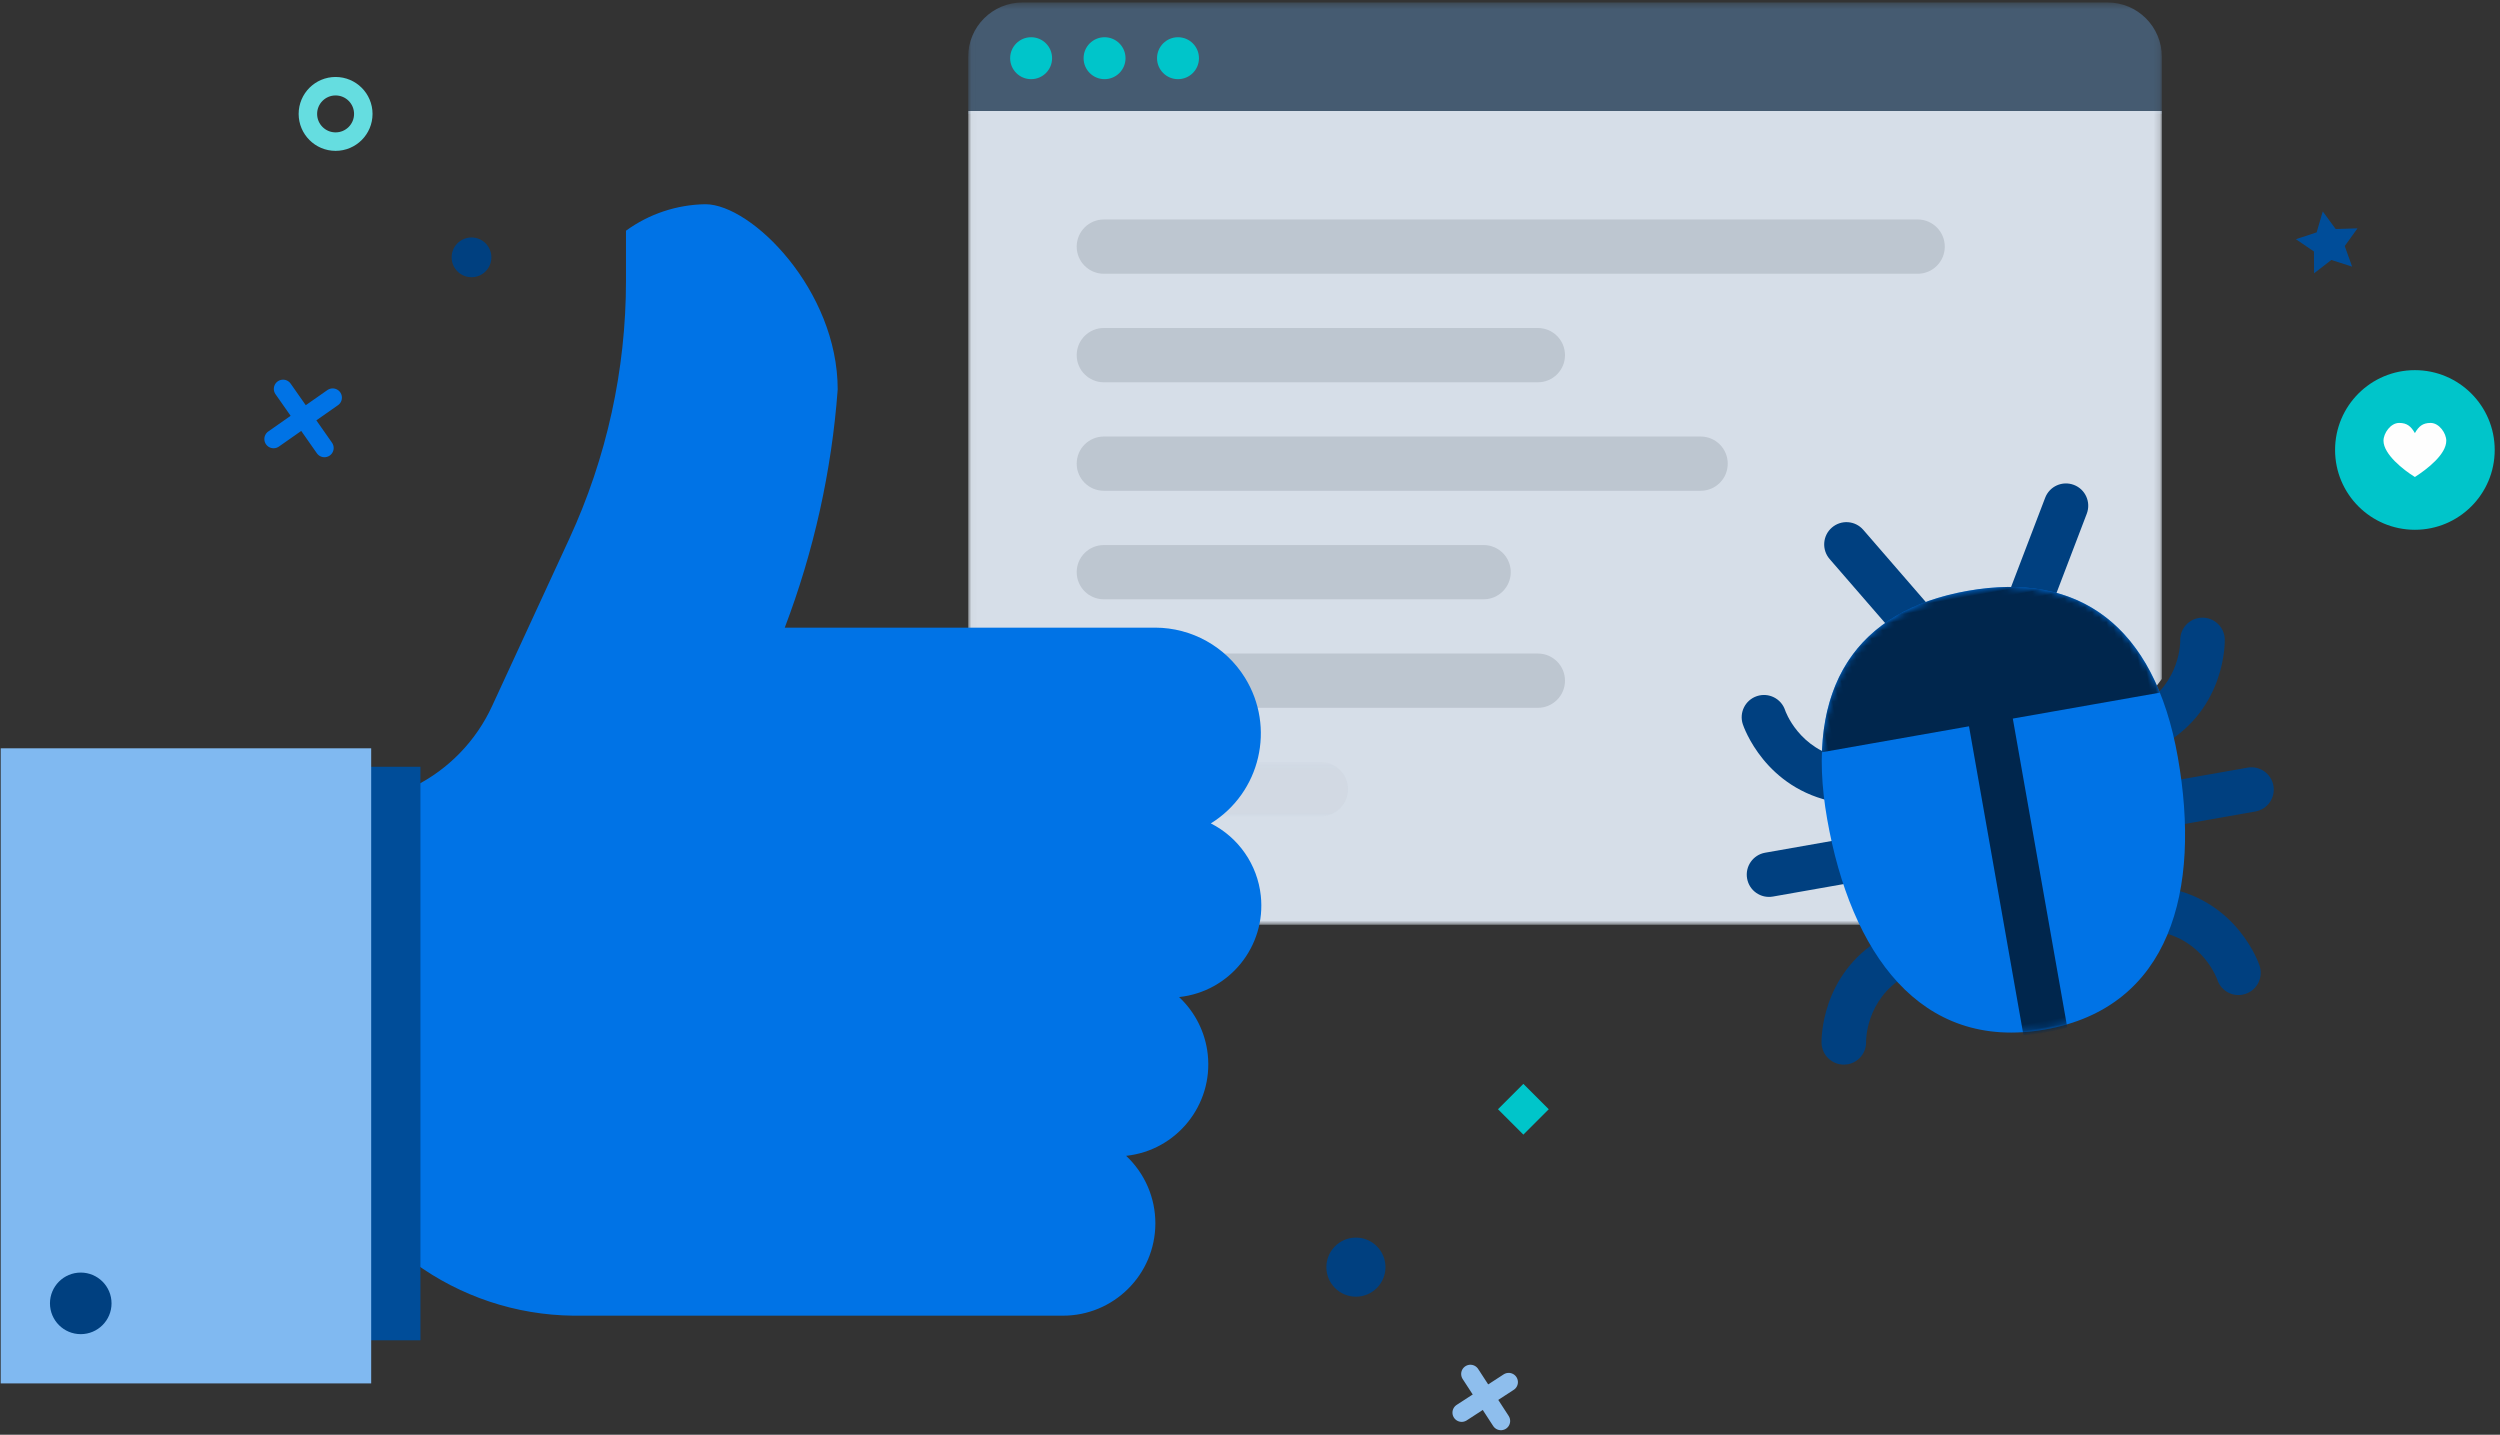 <?xml version="1.0" encoding="UTF-8" standalone="no"?>
<svg
   width="406px"
   height="233px"
   viewBox="0 0 406 233"
   version="1.1"
   id="svg6"
   sodipodi:docname="bug.svg"
   inkscape:version="1.3.2 (091e20e, 2023-11-25)"
   xmlns:inkscape="http://www.inkscape.org/namespaces/inkscape"
   xmlns:sodipodi="http://sodipodi.sourceforge.net/DTD/sodipodi-0.dtd"
   xmlns:xlink="http://www.w3.org/1999/xlink"
   xmlns="http://www.w3.org/2000/svg"
   xmlns:svg="http://www.w3.org/2000/svg">
  <rect x="0" y="0" width="406" height="233" fill="#333333" stroke="none"/>
  <sodipodi:namedview
     id="namedview6"
     pagecolor="#ffffff"
     bordercolor="#000000"
     borderopacity="0.25"
     inkscape:showpageshadow="2"
     inkscape:pageopacity="0.0"
     inkscape:pagecheckerboard="0"
     inkscape:deskcolor="#d1d1d1"
     inkscape:zoom="2.103572"
     inkscape:cx="202.51268"
     inkscape:cy="116.46856"
     inkscape:window-width="1440"
     inkscape:window-height="847"
     inkscape:window-x="0"
     inkscape:window-y="25"
     inkscape:window-maximized="1"
     inkscape:current-layer="svg6" />
  <!-- Generator: Sketch 50 (54983) - http://www.bohemiancoding.com/sketch -->
  <title
     id="title1">Group 35</title>
  <desc
     id="desc1">Created with Sketch.</desc>
  <defs
     id="defs1">
    <polygon
       id="path-1"
       points="0.025 0.402 193.85 0.402 193.85 150.191 0.025 150.191" />
    <polygon
       id="path-3"
       points="0.264 0.17 194.107 0.17 194.107 8.979 0.264 8.979" />
    <path
       d="M58.14,33.124 C58.14,55.099 49.876,72.91 29.225,72.91 C8.575,72.91 0.311,55.099 0.311,33.124 C0.311,11.155 11.065,0.576 29.225,0.576 C47.386,0.575 58.14,11.155 58.14,33.124"
       id="path-5" />
  </defs>
  <g
     id="Page-1"
     stroke="none"
     stroke-width="1"
     fill="none"
     fill-rule="evenodd">
    <g
       id="Group-35"
       transform="translate(-1, 0)">
      <g
         id="Group-34"
         transform="translate(0.093, 0)">
        <g
           id="Group"
           transform="translate(158.139, 0)">
          <g
             id="Group-4">
            <mask
               id="mask-2"
               fill="white">
              <use
                 xlink:href="#path-1"
                 id="use1" />
            </mask>
            <g
               id="Clip-2" />
            <path
               d="M193.85,18.5 L193.85,9.217 C193.85,4.345 189.9,0.402 185.035,0.402 L8.815,0.402 C3.949,0.402 0,4.345 0,9.217 L0,18.5 L193.85,18.5 Z"
               id="Fill-1"
               fill="#455B71"
               mask="url(#mask-2)" />
            <polyline
               id="Fill-3"
               fill="#D6DEE8"
               mask="url(#mask-2)"
               points="163.635 150.191 0 150.191 0 18.026 193.85 18.026 193.85 110.264 163.635 150.191" />
          </g>
          <path
             d="M13.626,9.453 C13.626,11.334 12.104,12.856 10.218,12.856 C8.342,12.856 6.816,11.334 6.816,9.453 C6.816,7.572 8.342,6.046 10.218,6.046 C12.104,6.046 13.626,7.573 13.626,9.453"
             id="Fill-5"
             fill="#00C5CA" />
          <path
             d="M25.553,9.453 C25.553,11.334 24.031,12.856 22.145,12.856 C20.27,12.856 18.743,11.334 18.743,9.453 C18.743,7.572 20.27,6.046 22.145,6.046 C24.031,6.046 25.553,7.573 25.553,9.453"
             id="Fill-5-Copy"
             fill="#00C5CA" />
          <path
             d="M37.48,9.453 C37.48,11.334 35.958,12.856 34.073,12.856 C32.197,12.856 30.67,11.334 30.67,9.453 C30.67,7.572 32.197,6.046 34.073,6.046 C35.958,6.046 37.48,7.573 37.48,9.453"
             id="Fill-5-Copy-2"
             fill="#00C5CA" />
          <path
             d="M154.2,35.644 L22.032,35.644 C19.599,35.644 17.624,37.618 17.624,40.051 C17.624,42.484 19.599,44.459 22.032,44.459 L154.2,44.459 C156.627,44.459 158.601,42.484 158.601,40.051 C158.601,37.618 156.627,35.644 154.2,35.644"
             id="Fill-8"
             fill="#5A6772"
             opacity="0.2" />
          <path
             d="M22.032,62.083 L92.516,62.083 C94.955,62.083 96.923,60.109 96.923,57.675 C96.923,55.242 94.955,53.268 92.516,53.268 L22.032,53.268 C19.599,53.268 17.624,55.242 17.624,57.675 C17.624,60.109 19.599,62.083 22.032,62.083"
             id="Fill-9"
             fill="#5A6772"
             opacity="0.2" />
          <path
             d="M118.952,70.892 L22.032,70.892 C19.599,70.892 17.624,72.867 17.624,75.3 C17.624,77.733 19.599,79.701 22.032,79.701 L118.952,79.701 C121.391,79.701 123.353,77.733 123.353,75.3 C123.353,72.867 121.391,70.892 118.952,70.892"
             id="Fill-10"
             fill="#5A6772"
             opacity="0.2" />
          <path
             d="M22.032,97.326 L83.707,97.326 C86.14,97.326 88.114,95.351 88.114,92.918 C88.114,90.485 86.14,88.517 83.707,88.517 L22.032,88.517 C19.599,88.517 17.624,90.485 17.624,92.918 C17.624,95.35 19.599,97.326 22.032,97.326"
             id="Fill-11"
             fill="#5A6772"
             opacity="0.2" />
          <path
             d="M92.516,106.134 L22.032,106.134 C19.599,106.134 17.624,108.108 17.624,110.542 C17.624,112.975 19.599,114.949 22.032,114.949 L92.516,114.949 C94.955,114.949 96.923,112.975 96.923,110.542 C96.923,108.108 94.955,106.134 92.516,106.134"
             id="Fill-14"
             fill="#5A6772"
             opacity="0.2" />
          <g
             id="Group-18"
             transform="translate(17.36, 123.588)">
            <mask
               id="mask-4"
               fill="white">
              <use
                 xlink:href="#path-3"
                 id="use2" />
            </mask>
            <g
               id="Clip-16" />
            <path
               d="M39.914,0.17 L4.672,0.17 C2.239,0.17 0.264,2.144 0.264,4.578 C0.264,7.011 2.239,8.979 4.672,8.979 L39.914,8.979 C42.347,8.979 44.321,7.01 44.321,4.578 C44.321,2.144 42.347,0.17 39.914,0.17"
               id="Fill-15"
               fill="#5A6772"
               opacity="0.2"
               mask="url(#mask-4)" />
          </g>
          <g
             id="Group-28"
             transform="translate(167.353, 124.484) rotate(-10) translate(-167.353, -124.484) translate(123.353, 80.984)">
            <path
               d="M18.192,44.823 C19.654,44.823 21.031,43.927 21.583,42.476 C22.282,40.606 21.328,38.519 19.463,37.819 C12.502,35.208 11.432,28.537 11.432,28.469 C11.135,26.493 9.302,25.131 7.321,25.422 C5.343,25.714 3.981,27.552 4.272,29.528 C4.336,29.973 6.01,40.5 16.92,44.59 C17.345,44.749 17.768,44.823 18.192,44.823"
               id="Fill-12"
               fill="#004080" />
            <path
               d="M76.53,86.865 C76.699,86.865 76.879,86.849 77.059,86.823 C79.041,86.532 80.397,84.693 80.111,82.717 C80.047,82.272 78.374,71.746 67.461,67.656 C65.585,66.951 63.508,67.9 62.798,69.769 C62.099,71.639 63.053,73.727 64.918,74.426 C71.879,77.038 72.949,83.707 72.959,83.776 C73.224,85.572 74.76,86.865 76.53,86.865"
               id="Fill-13"
               fill="#004080" />
            <path
               d="M83.787,57.929 L4.219,57.929 C2.222,57.929 0.606,56.313 0.606,54.316 C0.606,52.319 2.222,50.698 4.219,50.698 L83.787,50.698 C85.779,50.698 87.4,52.319 87.4,54.316 C87.4,56.314 85.779,57.929 83.787,57.929"
               id="Fill-17"
               fill="#004080" />
            <path
               d="M36.84,25.534 C35.61,25.534 34.413,24.904 33.735,23.775 L22.812,5.541 C21.795,3.83 22.346,1.605 24.062,0.582 C25.779,-0.445 27.993,0.111 29.021,1.827 L39.934,20.062 C40.961,21.773 40.41,23.993 38.694,25.02 C38.111,25.37 37.465,25.534 36.84,25.534"
               id="Fill-19"
               fill="#004080" />
            <path
               d="M51.196,25.534 C50.571,25.534 49.924,25.37 49.342,25.02 C47.636,23.993 47.075,21.773 48.102,20.056 L59.015,1.827 C60.043,0.111 62.258,-0.445 63.974,0.582 C65.691,1.605 66.241,3.824 65.224,5.541 L54.311,23.775 C53.633,24.904 52.425,25.534 51.196,25.534"
               id="Fill-20"
               fill="#004080" />
            <path
               d="M69.823,44.823 C68.36,44.823 66.983,43.927 66.443,42.476 C65.733,40.606 66.687,38.519 68.551,37.819 C75.523,35.208 76.583,28.537 76.593,28.469 C76.879,26.493 78.722,25.131 80.693,25.422 C82.675,25.714 84.041,27.552 83.745,29.528 C83.681,29.973 82.007,40.5 71.094,44.59 C70.681,44.749 70.246,44.823 69.823,44.823"
               id="Fill-21"
               fill="#004080" />
            <path
               d="M11.453,86.865 C11.284,86.865 11.103,86.849 10.923,86.823 C8.953,86.532 7.586,84.693 7.872,82.717 C7.947,82.272 9.61,71.746 20.523,67.656 C22.398,66.951 24.485,67.9 25.185,69.769 C25.884,71.639 24.941,73.727 23.066,74.426 C16.104,77.038 15.045,83.707 15.034,83.776 C14.77,85.572 13.223,86.865 11.453,86.865"
               id="Fill-22"
               fill="#004080" />
            <g
               id="Combined-Shape"
               transform="translate(14.776, 13.955)">
              <mask
                 id="mask-6"
                 fill="white">
                <use
                   xlink:href="#path-5"
                   id="use3" />
              </mask>
              <use
                 id="Mask"
                 fill="#0073E6"
                 xlink:href="#path-5" />
              <path
                 d="M25.612,22.275 L1.36,22.275 C4.465,7.664 14.361,0.575 29.225,0.575 C44.091,0.575 53.987,7.664 57.091,22.275 L32.836,22.275 L32.836,73.221 C31.682,73.352 30.475,73.423 29.224,73.423 C27.975,73.423 26.767,73.352 25.613,73.221 L25.612,73.221 L25.612,22.275 Z"
                 fill="#00264D"
                 mask="url(#mask-6)"
                 id="path3" />
            </g>
          </g>
        </g>
        <g
           id="Group-25"
           transform="translate(0.593, 32.5)">
          <path
             d="M93.38,181.166 L172.885,181.166 C181.174,181.195 187.916,174.499 187.945,166.211 C187.959,162.044 186.24,158.058 183.199,155.208 C191.407,154.322 197.341,146.949 196.454,138.742 C196.069,135.178 194.415,131.87 191.795,129.423 C200.003,128.546 205.946,121.18 205.069,112.972 C204.53,107.933 201.474,103.509 196.952,101.222 C205.017,96.213 207.495,85.614 202.486,77.55 C199.358,72.513 193.856,69.444 187.927,69.428 L127.76,69.428 C132.482,57.02 135.377,43.991 136.356,30.75 C136.356,14.634 122.389,0.667 114.868,0.667 C110.23,0.735 105.726,2.236 101.975,4.965 L101.975,13.084 C101.975,27.554 98.835,41.852 92.771,54.99 L80.216,82.192 C77.61,87.84 73.158,92.432 67.594,95.214 L67.594,172.571 C75.084,178.052 84.099,181.058 93.38,181.166 Z"
             id="Fill-4"
             fill="#FFFFFF"
             style="fill:#0073e6;fill-opacity:1" />
          <polygon
             id="polygon3"
             fill="#004D99"
             transform="translate(63.594, 138.595) scale(-1, 1) translate(-63.594, -138.595) "
             points="58.594 185.166 68.594 185.166 68.594 92.024 58.594 92.024" />
          <polygon
             id="polygon4"
             fill="#80B9F1"
             points="0.428 192.166 60.594 192.166 60.594 89.024 0.428 89.024" />
          <circle
             id="Oval-4"
             fill="#004080"
             cx="13.428"
             cy="179.166"
             r="5" />
        </g>
      </g>
      <g
         id="Group-6-Copy-2"
         transform="translate(373.093, 33.109)">
        <circle
           id="Oval"
           fill="#00C5CA"
           cx="20.085"
           cy="39.965"
           r="12.962" />
        <polygon
           id="Star-Copy"
           fill="#004D99"
           transform="translate(5.961, 5.979) scale(-1, 1) rotate(10) translate(-5.961, -5.979) "
           points="5.961 9.158 2.823 10.807 3.422 7.314 0.884 4.839 4.392 4.33 5.961 1.151 7.53 4.33 11.037 4.839 8.499 7.314 9.098 10.807" />
        <path
           d="M20.085,37.223 C20.719,36.122 21.359,35.574 22.634,35.574 C24.039,35.574 25.183,37.255 25.183,38.465 C25.183,40.662 22.135,43.043 20.085,44.356 C18.24,43.222 14.986,40.662 14.986,38.465 C14.986,37.255 16.13,35.574 17.535,35.574 C18.81,35.574 19.445,36.122 20.085,37.223 Z"
           id="Shape-Copy"
           fill="#FEFEFE"
           fill-rule="nonzero" />
      </g>
      <circle
         id="Oval-9-Copy"
         fill="#004080"
         cx="77.574"
         cy="41.793"
         r="3.228" />
      <g
         id="Group-46"
         transform="translate(50.287, 67.896) rotate(10) translate(-50.287, -67.896) translate(45.787, 63.396)"
         stroke="#0073E6"
         stroke-linecap="round"
         stroke-linejoin="round"
         stroke-width="3">
        <path
           d="M0.409,0.409 L8.693,8.693"
           id="Line-6" />
        <path
           d="M0.409,0.409 L8.693,8.693"
           id="path4"
           transform="translate(4.5, 4.5) scale(-1, 1) translate(-4.5, -4.5) " />
      </g>
      <circle
         id="Oval-8"
         stroke="#65DDE0"
         stroke-width="3"
         cx="55.5"
         cy="18.5"
         r="4.5" />
      <circle
         id="Oval-9"
         fill="#004080"
         cx="221.202"
         cy="205.785"
         r="4.798" />
      <polygon
         id="Oval-8-Copy"
         stroke="#00C5CA"
         stroke-width="3"
         points="248.395 182.143 250.395 180.143 248.395 178.143 246.395 180.143" />
      <g
         id="Group-46-Copy"
         transform="translate(242.244, 226.908) rotate(12) translate(-242.244, -226.908) translate(238.744, 223.408)"
         stroke="#8EBEED"
         stroke-linecap="round"
         stroke-linejoin="round"
         stroke-width="3">
        <path
           d="M0.318,0.318 L6.753,6.753"
           id="path5" />
        <path
           d="M0.318,0.318 L6.753,6.753"
           id="path6"
           transform="translate(3.496, 3.496) scale(-1, 1) translate(-3.496, -3.496) " />
      </g>
    </g>
  </g>
</svg>
